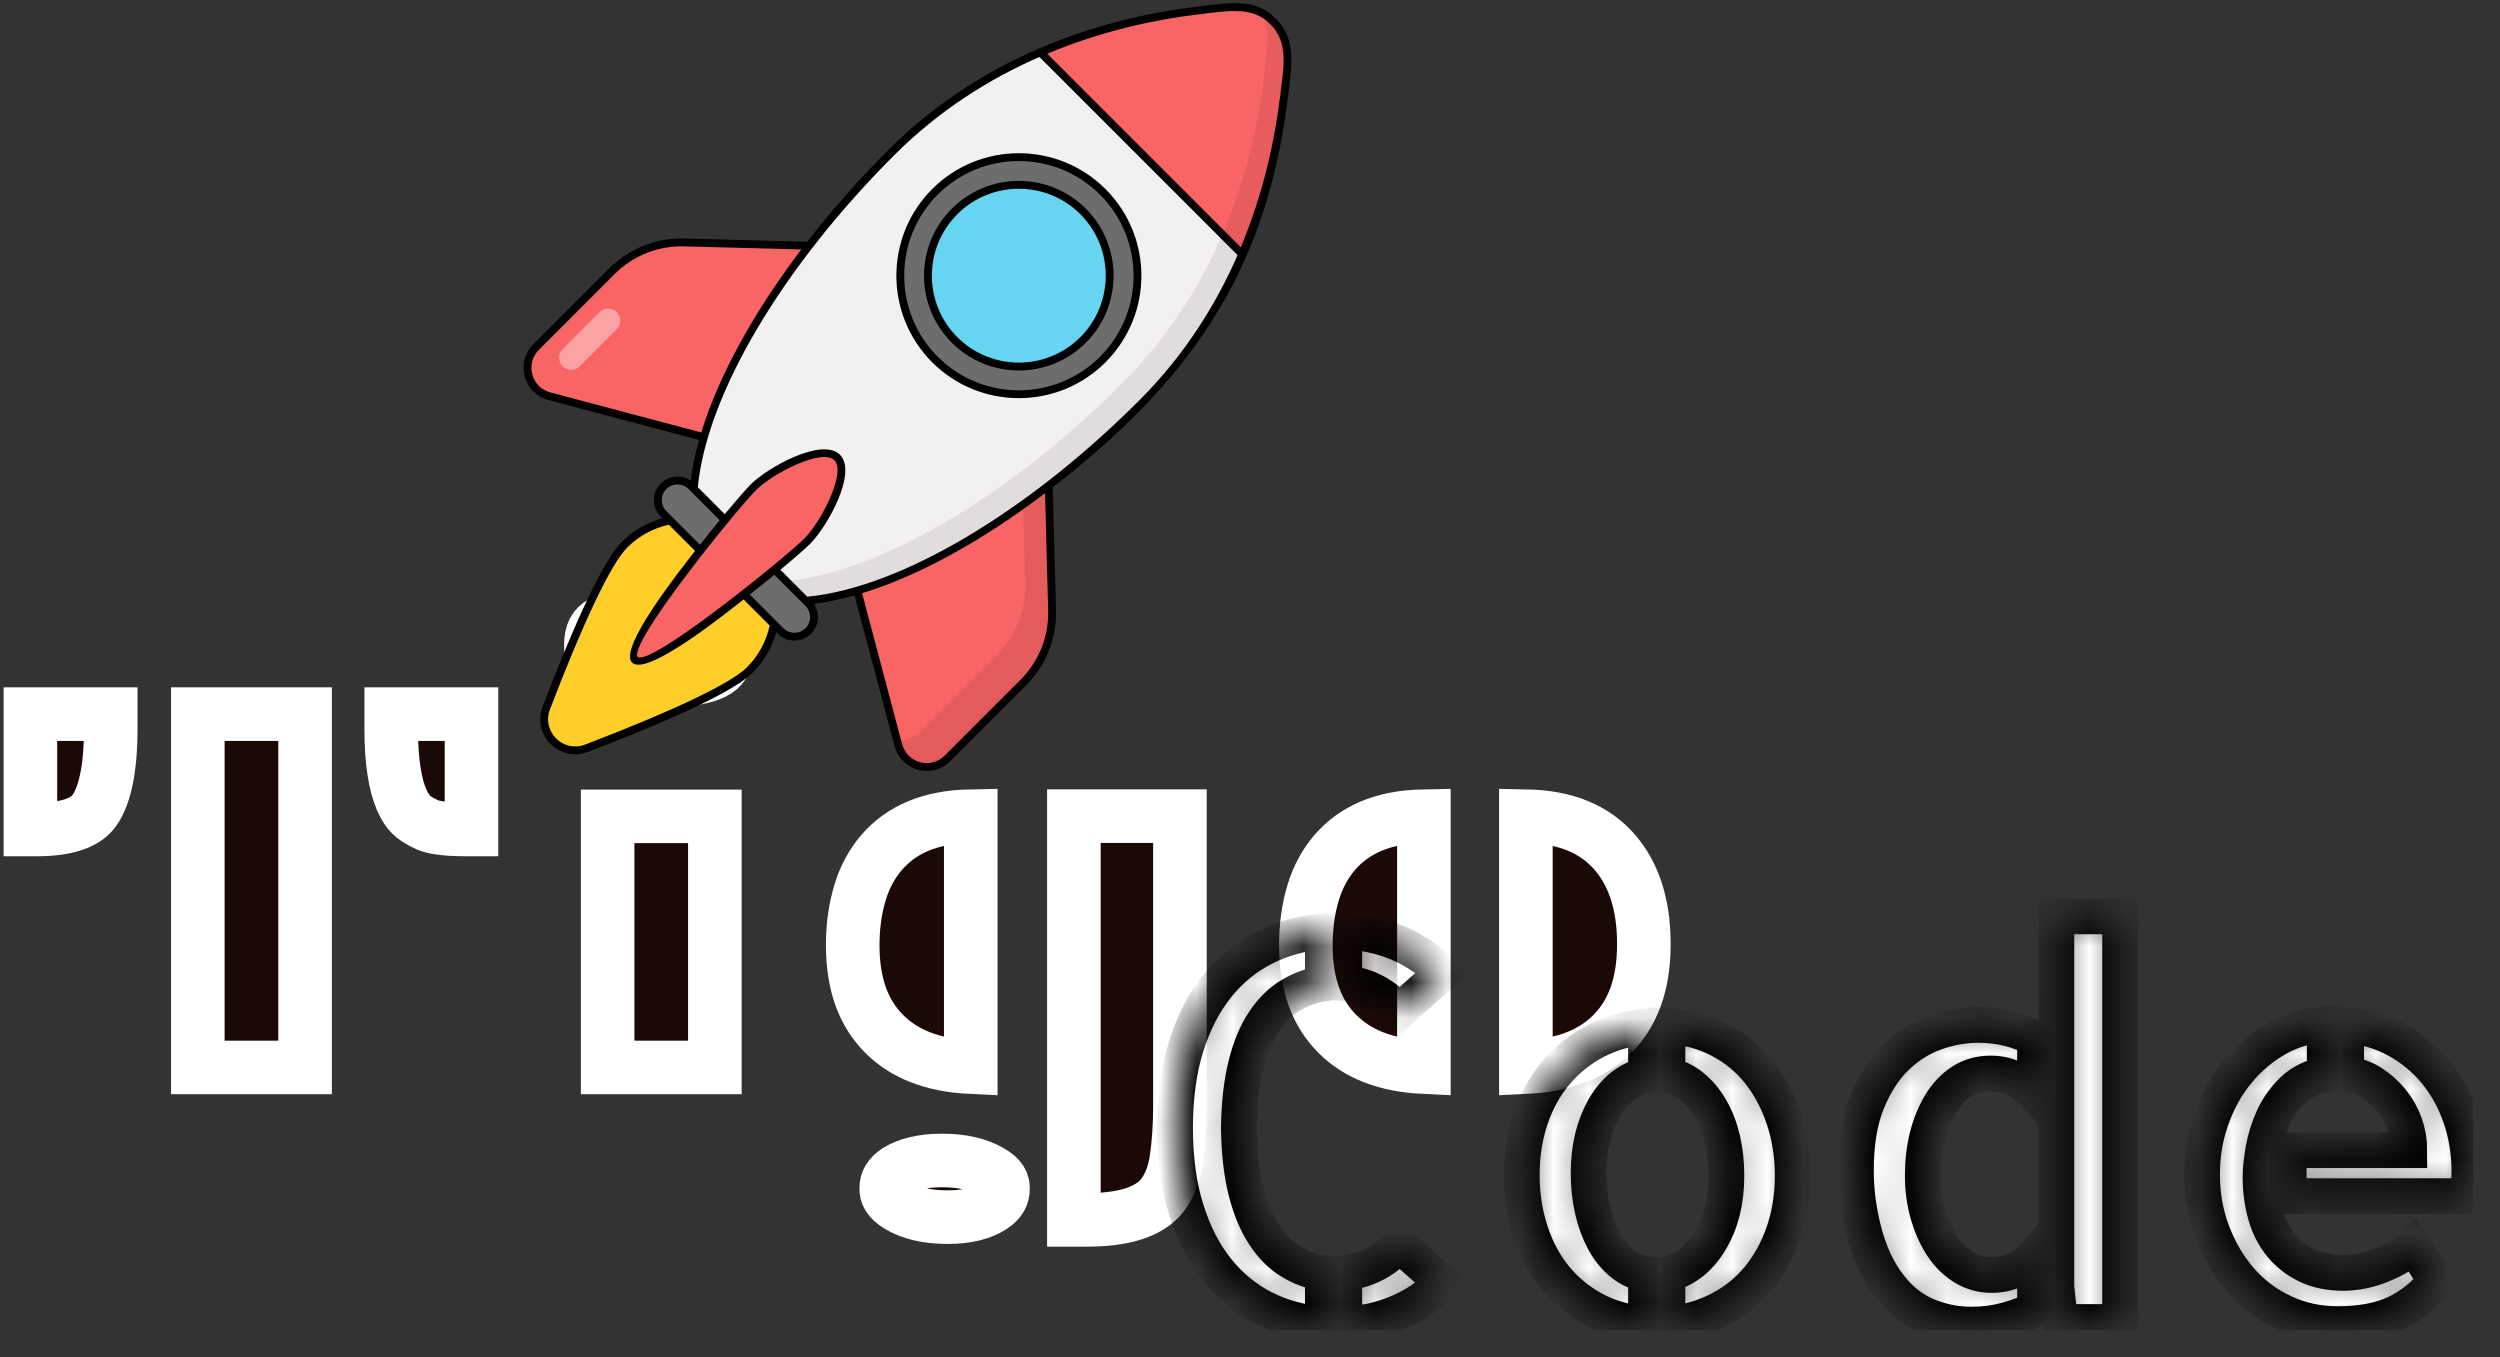 <svg width="70" height="38" viewBox="0 0 70 38" fill="none" xmlns="http://www.w3.org/2000/svg">
<rect x="0" y="0" width="70" height="38" fill="#333333" stroke="none"/>
<g clip-path="url(#clip0_9_2)">
<path d="M20.089 18.773L20.087 18.774C19.883 18.917 19.427 19.058 18.564 19.058C17.694 19.058 17.17 18.918 16.884 18.739C16.657 18.597 16.544 18.413 16.544 18.075C16.544 17.699 16.663 17.546 16.836 17.445C17.104 17.287 17.614 17.159 18.473 17.159C19.334 17.159 19.834 17.288 20.086 17.44C20.246 17.537 20.368 17.69 20.368 18.078C20.368 18.488 20.243 18.666 20.089 18.773ZM30.069 34.156V22.852H33.038V30.948C33.038 31.515 33.004 32.019 32.938 32.461C32.88 32.854 32.761 33.158 32.599 33.395L32.597 33.398C32.311 33.822 31.699 34.156 30.449 34.156H30.069ZM28.084 33.274C28.084 33.472 28.017 33.629 27.766 33.79C27.497 33.964 27.104 34.08 26.532 34.08C25.938 34.08 25.501 33.963 25.18 33.775C24.861 33.586 24.814 33.425 24.814 33.282C24.814 33.161 24.841 33.079 24.88 33.016C24.932 32.93 25.007 32.852 25.12 32.781L25.12 32.781C25.397 32.609 25.8 32.493 26.381 32.493C26.959 32.493 27.395 32.607 27.725 32.796L27.727 32.797C28.037 32.972 28.084 33.126 28.084 33.274ZM10.954 20.41V19.996H13.202V23.225H13.015C12.428 23.225 12.108 23.159 11.967 23.096C11.731 22.989 11.589 22.887 11.507 22.805C11.424 22.722 11.332 22.592 11.244 22.389C11.067 21.977 10.954 21.335 10.954 20.41ZM5.539 29.888V19.996H8.542V29.888H5.539ZM0.851 23.225V19.996H3.101V20.41C3.101 21.811 2.835 22.516 2.543 22.809C2.32 23.031 1.879 23.225 1.038 23.225H0.851ZM17.014 29.888V22.858H20.016V29.888H17.014ZM23.876 26.469C23.876 25.922 23.948 25.426 24.085 24.978C24.218 24.544 24.421 24.176 24.689 23.864C25.235 23.236 26.03 22.873 27.181 22.852V29.88C26.081 29.828 25.302 29.494 24.76 28.952C24.195 28.387 23.876 27.59 23.876 26.469ZM45.144 28.952C44.602 29.494 43.824 29.828 42.725 29.88V22.852C43.875 22.873 44.669 23.236 45.215 23.864C45.733 24.466 46.028 25.298 46.028 26.436C46.028 27.584 45.706 28.389 45.144 28.952ZM36.564 26.469C36.564 25.922 36.636 25.426 36.773 24.978C36.907 24.544 37.109 24.176 37.377 23.864C37.923 23.236 38.718 22.873 39.869 22.852V29.88C38.769 29.828 37.99 29.494 37.449 28.952C36.883 28.387 36.564 27.59 36.564 26.469Z" fill="#1A0907" stroke="white" stroke-width="1.5"/>
<mask id="path-2-inside-1_9_2" fill="white">
<path d="M40.387 27.237L39.175 28.317C38.95 28.065 38.711 27.875 38.458 27.749C38.205 27.622 37.933 27.549 37.64 27.529V26.081C38.731 26.13 39.647 26.515 40.387 27.237ZM37.64 37.09V35.642C37.933 35.613 38.208 35.535 38.465 35.408C38.724 35.282 38.96 35.097 39.175 34.853L40.387 35.92C40.017 36.281 39.603 36.558 39.145 36.753C38.687 36.948 38.185 37.061 37.64 37.09ZM32.902 31.578C32.902 30.71 33.007 29.946 33.217 29.283C33.426 28.62 33.717 28.06 34.088 27.602C34.458 27.144 34.894 26.788 35.396 26.535C35.897 26.281 36.445 26.13 37.04 26.081V27.544C36.719 27.592 36.417 27.702 36.134 27.873C35.851 28.043 35.602 28.288 35.389 28.611C35.174 28.932 35.006 29.339 34.884 29.831C34.763 30.323 34.697 30.905 34.687 31.578C34.697 32.26 34.763 32.845 34.884 33.332C35.006 33.819 35.174 34.228 35.389 34.56C35.602 34.891 35.853 35.145 36.142 35.32C36.429 35.496 36.729 35.603 37.04 35.642V37.075C36.445 37.036 35.897 36.889 35.396 36.636C34.894 36.383 34.458 36.027 34.088 35.569C33.717 35.111 33.426 34.548 33.217 33.88C33.007 33.212 32.902 32.445 32.902 31.578ZM46.689 30.102V28.728C47.225 28.756 47.712 28.886 48.15 29.115C48.589 29.344 48.957 29.646 49.255 30.021C49.551 30.396 49.782 30.832 49.948 31.329C50.113 31.826 50.196 32.358 50.196 32.923C50.196 33.488 50.111 34.017 49.942 34.509C49.771 35.001 49.535 35.43 49.232 35.796C48.93 36.161 48.56 36.456 48.121 36.679C47.682 36.904 47.205 37.036 46.689 37.075V35.672C47.176 35.564 47.573 35.257 47.88 34.75C48.187 34.244 48.34 33.635 48.34 32.923C48.34 32.562 48.304 32.224 48.231 31.907C48.158 31.591 48.048 31.306 47.901 31.052C47.756 30.799 47.581 30.589 47.376 30.424C47.171 30.258 46.942 30.151 46.689 30.102ZM42.61 32.894C42.61 32.329 42.693 31.802 42.858 31.314C43.024 30.827 43.26 30.401 43.568 30.036C43.874 29.671 44.242 29.376 44.671 29.151C45.1 28.927 45.573 28.791 46.089 28.743V30.102C45.602 30.209 45.212 30.515 44.919 31.022C44.627 31.529 44.481 32.139 44.481 32.85C44.481 33.21 44.517 33.551 44.59 33.873C44.664 34.195 44.769 34.483 44.905 34.736C45.041 34.989 45.209 35.198 45.409 35.364C45.609 35.529 45.835 35.632 46.089 35.672V37.075C45.553 37.036 45.071 36.902 44.643 36.673C44.214 36.444 43.848 36.144 43.545 35.774C43.243 35.404 43.011 34.97 42.851 34.473C42.69 33.976 42.61 33.45 42.61 32.894ZM57.579 25.657H59.363V37.016H57.682L57.579 36.037V25.657ZM51.965 32.777C51.965 32.016 52.07 31.378 52.28 30.862C52.489 30.345 52.76 29.926 53.091 29.605C53.422 29.284 53.791 29.052 54.196 28.91C54.6 28.768 54.997 28.698 55.386 28.698C55.688 28.698 55.976 28.732 56.25 28.801C56.522 28.869 56.766 28.966 56.98 29.093V30.642C56.815 30.466 56.629 30.325 56.425 30.218C56.22 30.112 55.991 30.058 55.738 30.058C55.435 30.058 55.167 30.134 54.934 30.284C54.699 30.435 54.502 30.642 54.341 30.906C54.18 31.169 54.056 31.471 53.968 31.811C53.88 32.153 53.837 32.518 53.837 32.909C53.837 33.298 53.886 33.66 53.983 33.997C54.081 34.333 54.213 34.628 54.379 34.882C54.544 35.135 54.746 35.335 54.985 35.482C55.223 35.627 55.484 35.7 55.766 35.7C56.244 35.7 56.649 35.51 56.98 35.13V36.651C56.747 36.778 56.476 36.883 56.169 36.965C55.861 37.048 55.537 37.09 55.196 37.09C54.807 37.09 54.424 37.019 54.049 36.877C53.674 36.736 53.34 36.505 53.048 36.182C52.678 35.763 52.404 35.244 52.229 34.626C52.053 34.007 51.965 33.391 51.965 32.777ZM65.692 30.072V28.698C66.219 28.747 66.695 28.888 67.119 29.123C67.542 29.356 67.905 29.658 68.207 30.028C68.509 30.399 68.741 30.823 68.901 31.301C69.062 31.778 69.143 32.275 69.143 32.792C69.143 33.025 69.128 33.259 69.099 33.492H64.084V32.206H67.462C67.462 31.953 67.42 31.709 67.337 31.476C67.254 31.241 67.133 31.024 66.972 30.825C66.811 30.625 66.624 30.457 66.409 30.32C66.195 30.185 65.956 30.102 65.692 30.072ZM65.634 35.642C65.742 35.642 65.876 35.63 66.036 35.606C66.197 35.581 66.368 35.537 66.548 35.474C66.728 35.41 66.908 35.33 67.089 35.233C67.269 35.136 67.427 35.018 67.563 34.882L68.207 35.862C67.886 36.261 67.51 36.563 67.081 36.768C66.652 36.972 66.106 37.075 65.444 37.075C64.908 37.075 64.406 36.965 63.939 36.745C63.471 36.527 63.071 36.227 62.74 35.847C62.409 35.467 62.145 35.023 61.95 34.516C61.755 34.009 61.658 33.463 61.658 32.879C61.658 32.324 61.748 31.798 61.929 31.301C62.108 30.804 62.354 30.368 62.667 29.992C62.978 29.617 63.341 29.312 63.755 29.078C64.17 28.844 64.616 28.713 65.093 28.684V30.087C64.733 30.155 64.436 30.301 64.201 30.525C63.968 30.75 63.785 31.006 63.653 31.293C63.522 31.581 63.429 31.876 63.376 32.178C63.322 32.479 63.295 32.737 63.295 32.952C63.295 33.332 63.342 33.685 63.435 34.012C63.526 34.338 63.67 34.621 63.866 34.861C64.06 35.099 64.301 35.289 64.589 35.429C64.876 35.571 65.225 35.642 65.634 35.642Z"/>
</mask>
<path d="M40.387 27.237L39.175 28.317C38.95 28.065 38.711 27.875 38.458 27.749C38.205 27.622 37.933 27.549 37.64 27.529V26.081C38.731 26.13 39.647 26.515 40.387 27.237ZM37.64 37.09V35.642C37.933 35.613 38.208 35.535 38.465 35.408C38.724 35.282 38.96 35.097 39.175 34.853L40.387 35.92C40.017 36.281 39.603 36.558 39.145 36.753C38.687 36.948 38.185 37.061 37.64 37.09ZM32.902 31.578C32.902 30.71 33.007 29.946 33.217 29.283C33.426 28.62 33.717 28.06 34.088 27.602C34.458 27.144 34.894 26.788 35.396 26.535C35.897 26.281 36.445 26.13 37.04 26.081V27.544C36.719 27.592 36.417 27.702 36.134 27.873C35.851 28.043 35.602 28.288 35.389 28.611C35.174 28.932 35.006 29.339 34.884 29.831C34.763 30.323 34.697 30.905 34.687 31.578C34.697 32.26 34.763 32.845 34.884 33.332C35.006 33.819 35.174 34.228 35.389 34.56C35.602 34.891 35.853 35.145 36.142 35.32C36.429 35.496 36.729 35.603 37.04 35.642V37.075C36.445 37.036 35.897 36.889 35.396 36.636C34.894 36.383 34.458 36.027 34.088 35.569C33.717 35.111 33.426 34.548 33.217 33.88C33.007 33.212 32.902 32.445 32.902 31.578ZM46.689 30.102V28.728C47.225 28.756 47.712 28.886 48.15 29.115C48.589 29.344 48.957 29.646 49.255 30.021C49.551 30.396 49.782 30.832 49.948 31.329C50.113 31.826 50.196 32.358 50.196 32.923C50.196 33.488 50.111 34.017 49.942 34.509C49.771 35.001 49.535 35.43 49.232 35.796C48.93 36.161 48.56 36.456 48.121 36.679C47.682 36.904 47.205 37.036 46.689 37.075V35.672C47.176 35.564 47.573 35.257 47.88 34.75C48.187 34.244 48.34 33.635 48.34 32.923C48.34 32.562 48.304 32.224 48.231 31.907C48.158 31.591 48.048 31.306 47.901 31.052C47.756 30.799 47.581 30.589 47.376 30.424C47.171 30.258 46.942 30.151 46.689 30.102ZM42.61 32.894C42.61 32.329 42.693 31.802 42.858 31.314C43.024 30.827 43.26 30.401 43.568 30.036C43.874 29.671 44.242 29.376 44.671 29.151C45.1 28.927 45.573 28.791 46.089 28.743V30.102C45.602 30.209 45.212 30.515 44.919 31.022C44.627 31.529 44.481 32.139 44.481 32.85C44.481 33.21 44.517 33.551 44.59 33.873C44.664 34.195 44.769 34.483 44.905 34.736C45.041 34.989 45.209 35.198 45.409 35.364C45.609 35.529 45.835 35.632 46.089 35.672V37.075C45.553 37.036 45.071 36.902 44.643 36.673C44.214 36.444 43.848 36.144 43.545 35.774C43.243 35.404 43.011 34.97 42.851 34.473C42.69 33.976 42.61 33.45 42.61 32.894ZM57.579 25.657H59.363V37.016H57.682L57.579 36.037V25.657ZM51.965 32.777C51.965 32.016 52.07 31.378 52.28 30.862C52.489 30.345 52.76 29.926 53.091 29.605C53.422 29.284 53.791 29.052 54.196 28.91C54.6 28.768 54.997 28.698 55.386 28.698C55.688 28.698 55.976 28.732 56.25 28.801C56.522 28.869 56.766 28.966 56.98 29.093V30.642C56.815 30.466 56.629 30.325 56.425 30.218C56.22 30.112 55.991 30.058 55.738 30.058C55.435 30.058 55.167 30.134 54.934 30.284C54.699 30.435 54.502 30.642 54.341 30.906C54.18 31.169 54.056 31.471 53.968 31.811C53.88 32.153 53.837 32.518 53.837 32.909C53.837 33.298 53.886 33.66 53.983 33.997C54.081 34.333 54.213 34.628 54.379 34.882C54.544 35.135 54.746 35.335 54.985 35.482C55.223 35.627 55.484 35.7 55.766 35.7C56.244 35.7 56.649 35.51 56.98 35.13V36.651C56.747 36.778 56.476 36.883 56.169 36.965C55.861 37.048 55.537 37.09 55.196 37.09C54.807 37.09 54.424 37.019 54.049 36.877C53.674 36.736 53.34 36.505 53.048 36.182C52.678 35.763 52.404 35.244 52.229 34.626C52.053 34.007 51.965 33.391 51.965 32.777ZM65.692 30.072V28.698C66.219 28.747 66.695 28.888 67.119 29.123C67.542 29.356 67.905 29.658 68.207 30.028C68.509 30.399 68.741 30.823 68.901 31.301C69.062 31.778 69.143 32.275 69.143 32.792C69.143 33.025 69.128 33.259 69.099 33.492H64.084V32.206H67.462C67.462 31.953 67.42 31.709 67.337 31.476C67.254 31.241 67.133 31.024 66.972 30.825C66.811 30.625 66.624 30.457 66.409 30.32C66.195 30.185 65.956 30.102 65.692 30.072ZM65.634 35.642C65.742 35.642 65.876 35.63 66.036 35.606C66.197 35.581 66.368 35.537 66.548 35.474C66.728 35.41 66.908 35.33 67.089 35.233C67.269 35.136 67.427 35.018 67.563 34.882L68.207 35.862C67.886 36.261 67.51 36.563 67.081 36.768C66.652 36.972 66.106 37.075 65.444 37.075C64.908 37.075 64.406 36.965 63.939 36.745C63.471 36.527 63.071 36.227 62.74 35.847C62.409 35.467 62.145 35.023 61.95 34.516C61.755 34.009 61.658 33.463 61.658 32.879C61.658 32.324 61.748 31.798 61.929 31.301C62.108 30.804 62.354 30.368 62.667 29.992C62.978 29.617 63.341 29.312 63.755 29.078C64.17 28.844 64.616 28.713 65.093 28.684V30.087C64.733 30.155 64.436 30.301 64.201 30.525C63.968 30.75 63.785 31.006 63.653 31.293C63.522 31.581 63.429 31.876 63.376 32.178C63.322 32.479 63.295 32.737 63.295 32.952C63.295 33.332 63.342 33.685 63.435 34.012C63.526 34.338 63.67 34.621 63.866 34.861C64.06 35.099 64.301 35.289 64.589 35.429C64.876 35.571 65.225 35.642 65.634 35.642Z" fill="white" stroke="black" mask="url(#path-2-inside-1_9_2)"/>
<path d="M20.994 18.761C20.39 19.364 18.08 20.317 16.42 20.951C15.716 21.22 15.027 20.53 15.296 19.826C15.93 18.166 16.882 15.856 17.485 15.253C18.454 14.284 20.024 14.284 20.994 15.253C21.963 16.222 21.963 17.792 20.994 18.761Z" fill="#FFCE29"/>
<path d="M28.657 19.107L26.529 21.235C26.081 21.683 25.315 21.477 25.153 20.864L23.106 13.143L15.382 11.094C14.769 10.932 14.563 10.166 15.011 9.718L17.14 7.59C17.671 7.058 18.398 6.768 19.15 6.788L27.097 6.997L29.249 9.15L29.459 17.097C29.478 17.849 29.189 18.575 28.657 19.107Z" fill="#F96464"/>
<path opacity="0.4" d="M15.755 9.776L16.788 8.741C16.921 8.608 17.136 8.608 17.269 8.74C17.401 8.873 17.401 9.088 17.269 9.22L16.235 10.256C16.103 10.389 15.888 10.389 15.755 10.256C15.622 10.124 15.622 9.909 15.755 9.776Z" fill="white"/>
<path opacity="0.08" d="M28.656 19.108L26.529 21.235C26.08 21.683 25.315 21.478 25.152 20.863L25.114 20.716C25.344 20.742 25.587 20.668 25.775 20.481L27.902 18.354C28.435 17.821 28.723 17.094 28.704 16.342L28.494 8.395L29.25 9.15L29.459 17.097C29.479 17.849 29.189 18.575 28.656 19.108Z" fill="black"/>
<path d="M22.562 16.822C25.084 16.601 28.704 14.561 31.976 11.289C35.247 8.018 35.927 3.814 36.045 1.641C36.09 0.826 35.419 0.155 34.604 0.2C32.431 0.319 28.229 0.999 24.958 4.27C21.686 7.542 19.645 11.162 19.424 13.684L22.562 16.822Z" fill="#F2F0F0"/>
<path d="M34.78 7.116C35.697 4.987 35.974 2.947 36.045 1.641C36.09 0.826 35.419 0.155 34.604 0.2C33.298 0.271 31.259 0.549 29.13 1.466L34.78 7.116Z" fill="#F96464"/>
<path d="M22.632 17.666C22.418 17.88 22.071 17.88 21.857 17.666L18.581 14.39C18.367 14.176 18.367 13.829 18.581 13.614C18.795 13.4 19.142 13.4 19.356 13.614L22.632 16.891C22.846 17.105 22.846 17.452 22.632 17.666Z" fill="#6D6D6D"/>
<path d="M22.601 15.154C22.122 15.633 18.192 18.89 17.776 18.474C17.357 18.055 20.613 14.124 21.092 13.645C21.575 13.163 23.021 12.391 23.44 12.81C23.856 13.225 23.084 14.672 22.601 15.154Z" fill="#F96464"/>
<path d="M25.596 9.277C24.735 7.658 25.35 5.647 26.969 4.787C28.588 3.926 30.599 4.541 31.46 6.16C32.321 7.779 31.706 9.79 30.086 10.651C28.467 11.512 26.456 10.897 25.596 9.277Z" fill="#6D6D6D"/>
<path d="M26.281 8.913C25.621 7.672 26.092 6.131 27.333 5.472C28.574 4.812 30.115 5.283 30.775 6.524C31.434 7.765 30.963 9.306 29.722 9.966C28.481 10.625 26.94 10.154 26.281 8.913Z" fill="#66D5F2"/>
<path d="M35.724 0.521C35.147 -0.057 34.451 0.071 33.482 0.19C33.479 0.19 33.476 0.191 33.473 0.191C31.135 0.479 27.673 1.399 24.88 4.193C24.042 5.03 23.279 5.898 22.602 6.769L19.153 6.678C18.373 6.656 17.613 6.962 17.062 7.512L14.934 9.64C14.426 10.149 14.659 11.016 15.354 11.2L19.575 12.32C19.464 12.714 19.383 13.096 19.339 13.459C19.083 13.285 18.73 13.31 18.503 13.537C18.247 13.793 18.247 14.211 18.503 14.467L18.548 14.512C18.121 14.629 17.729 14.854 17.408 15.176C16.802 15.782 15.869 18.018 15.193 19.787C14.89 20.582 15.669 21.355 16.459 21.053C18.229 20.378 20.465 19.445 21.071 18.839C21.399 18.511 21.619 18.116 21.734 17.698L21.779 17.743C22.036 18 22.453 18 22.71 17.743C22.937 17.516 22.962 17.164 22.787 16.908C23.151 16.863 23.533 16.783 23.928 16.671L25.047 20.892C25.231 21.587 26.098 21.821 26.606 21.313L28.734 19.185C29.285 18.634 29.589 17.872 29.568 17.094L29.477 13.644C33.166 10.782 35.441 7.762 36.055 2.771C36.166 1.861 36.315 1.111 35.724 0.521ZM35.569 0.676C36.091 1.198 35.943 1.872 35.84 2.722C35.695 3.907 35.385 5.385 34.742 6.924L29.323 1.504C30.86 0.861 32.337 0.551 33.521 0.406C34.477 0.29 35.08 0.186 35.569 0.676ZM15.41 10.988C14.879 10.847 14.7 10.184 15.089 9.796L17.217 7.667C17.727 7.158 18.434 6.878 19.147 6.898L22.437 6.984C21.094 8.755 20.118 10.534 19.636 12.109L15.41 10.988ZM18.658 13.692C18.829 13.521 19.108 13.521 19.278 13.692C20.401 14.817 19.056 13.47 20.152 14.566C19.978 14.777 19.791 15.009 19.599 15.253L18.658 14.312C18.487 14.141 18.487 13.863 18.658 13.692ZM21.17 13.723C21.648 13.245 23.023 12.547 23.363 12.887C23.699 13.223 23 14.601 22.524 15.077C22.002 15.598 18.267 18.637 17.854 18.397C17.59 18.014 20.611 14.282 21.17 13.723ZM20.916 18.684C20.464 19.135 18.854 19.904 16.381 20.848C15.765 21.084 15.164 20.481 15.398 19.866C16.343 17.393 17.111 15.782 17.563 15.331C17.888 15.006 18.29 14.788 18.728 14.692L19.462 15.426C19.038 15.968 17.303 18.157 17.698 18.552C18.104 18.957 20.305 17.189 20.821 16.785L21.551 17.515C21.458 17.943 21.249 18.351 20.916 18.684ZM22.555 17.588C22.384 17.759 22.105 17.759 21.934 17.588L20.994 16.648C21.237 16.456 21.469 16.268 21.681 16.094C21.793 16.206 22.566 16.98 22.555 16.968C22.726 17.139 22.726 17.417 22.555 17.588ZM29.349 17.1C29.368 17.818 29.087 18.521 28.579 19.029L26.451 21.157C26.063 21.546 25.4 21.368 25.259 20.836L24.139 16.61C25.713 16.128 27.492 15.153 29.262 13.809L29.349 17.1ZM31.899 11.211C28.753 14.357 25.199 16.458 22.604 16.708L21.85 15.954C22.259 15.614 22.567 15.344 22.679 15.232C23.16 14.751 24.017 13.232 23.518 12.732C23.023 12.237 21.501 13.081 21.015 13.568C20.903 13.68 20.633 13.988 20.293 14.396L19.539 13.642C19.789 11.047 21.89 7.493 25.035 4.348C26.308 3.075 27.722 2.199 29.104 1.595L34.652 7.143C34.048 8.524 33.172 9.939 31.899 11.211Z" fill="black"/>
<path d="M30.953 5.293C29.616 3.956 27.44 3.956 26.102 5.293C24.764 6.631 24.764 8.807 26.102 10.145C27.439 11.482 29.616 11.482 30.953 10.145C32.294 8.804 32.295 6.636 30.953 5.293ZM30.798 9.99C29.546 11.242 27.509 11.242 26.257 9.99C25.005 8.738 25.005 6.7 26.257 5.448C27.509 4.197 29.546 4.196 30.798 5.448C32.053 6.704 32.055 8.733 30.798 9.99Z" fill="black"/>
<path d="M30.404 5.842C29.37 4.807 27.686 4.807 26.651 5.842C25.614 6.879 25.613 8.559 26.651 9.596C27.688 10.633 29.367 10.633 30.404 9.596C31.439 8.561 31.439 6.877 30.404 5.842ZM30.249 9.441C29.3 10.39 27.755 10.39 26.806 9.441C25.854 8.489 25.854 6.949 26.806 5.997C27.755 5.048 29.3 5.048 30.249 5.997C31.199 6.947 31.199 8.492 30.249 9.441Z" fill="black"/>
<path opacity="0.08" d="M31.977 11.289C28.705 14.56 25.083 16.601 22.562 16.82L22.007 16.265C24.528 16.046 28.15 14.005 31.422 10.733C34.691 7.463 35.372 3.259 35.49 1.085C35.505 0.824 35.444 0.575 35.328 0.363C35.777 0.603 36.074 1.09 36.046 1.641C35.927 3.814 35.247 8.019 31.977 11.289Z" fill="#1A0907"/>
</g>
<defs>
<clipPath id="clip0_9_2">
<rect width="69.25" height="37.25" fill="white"/>
</clipPath>
</defs>
</svg>
